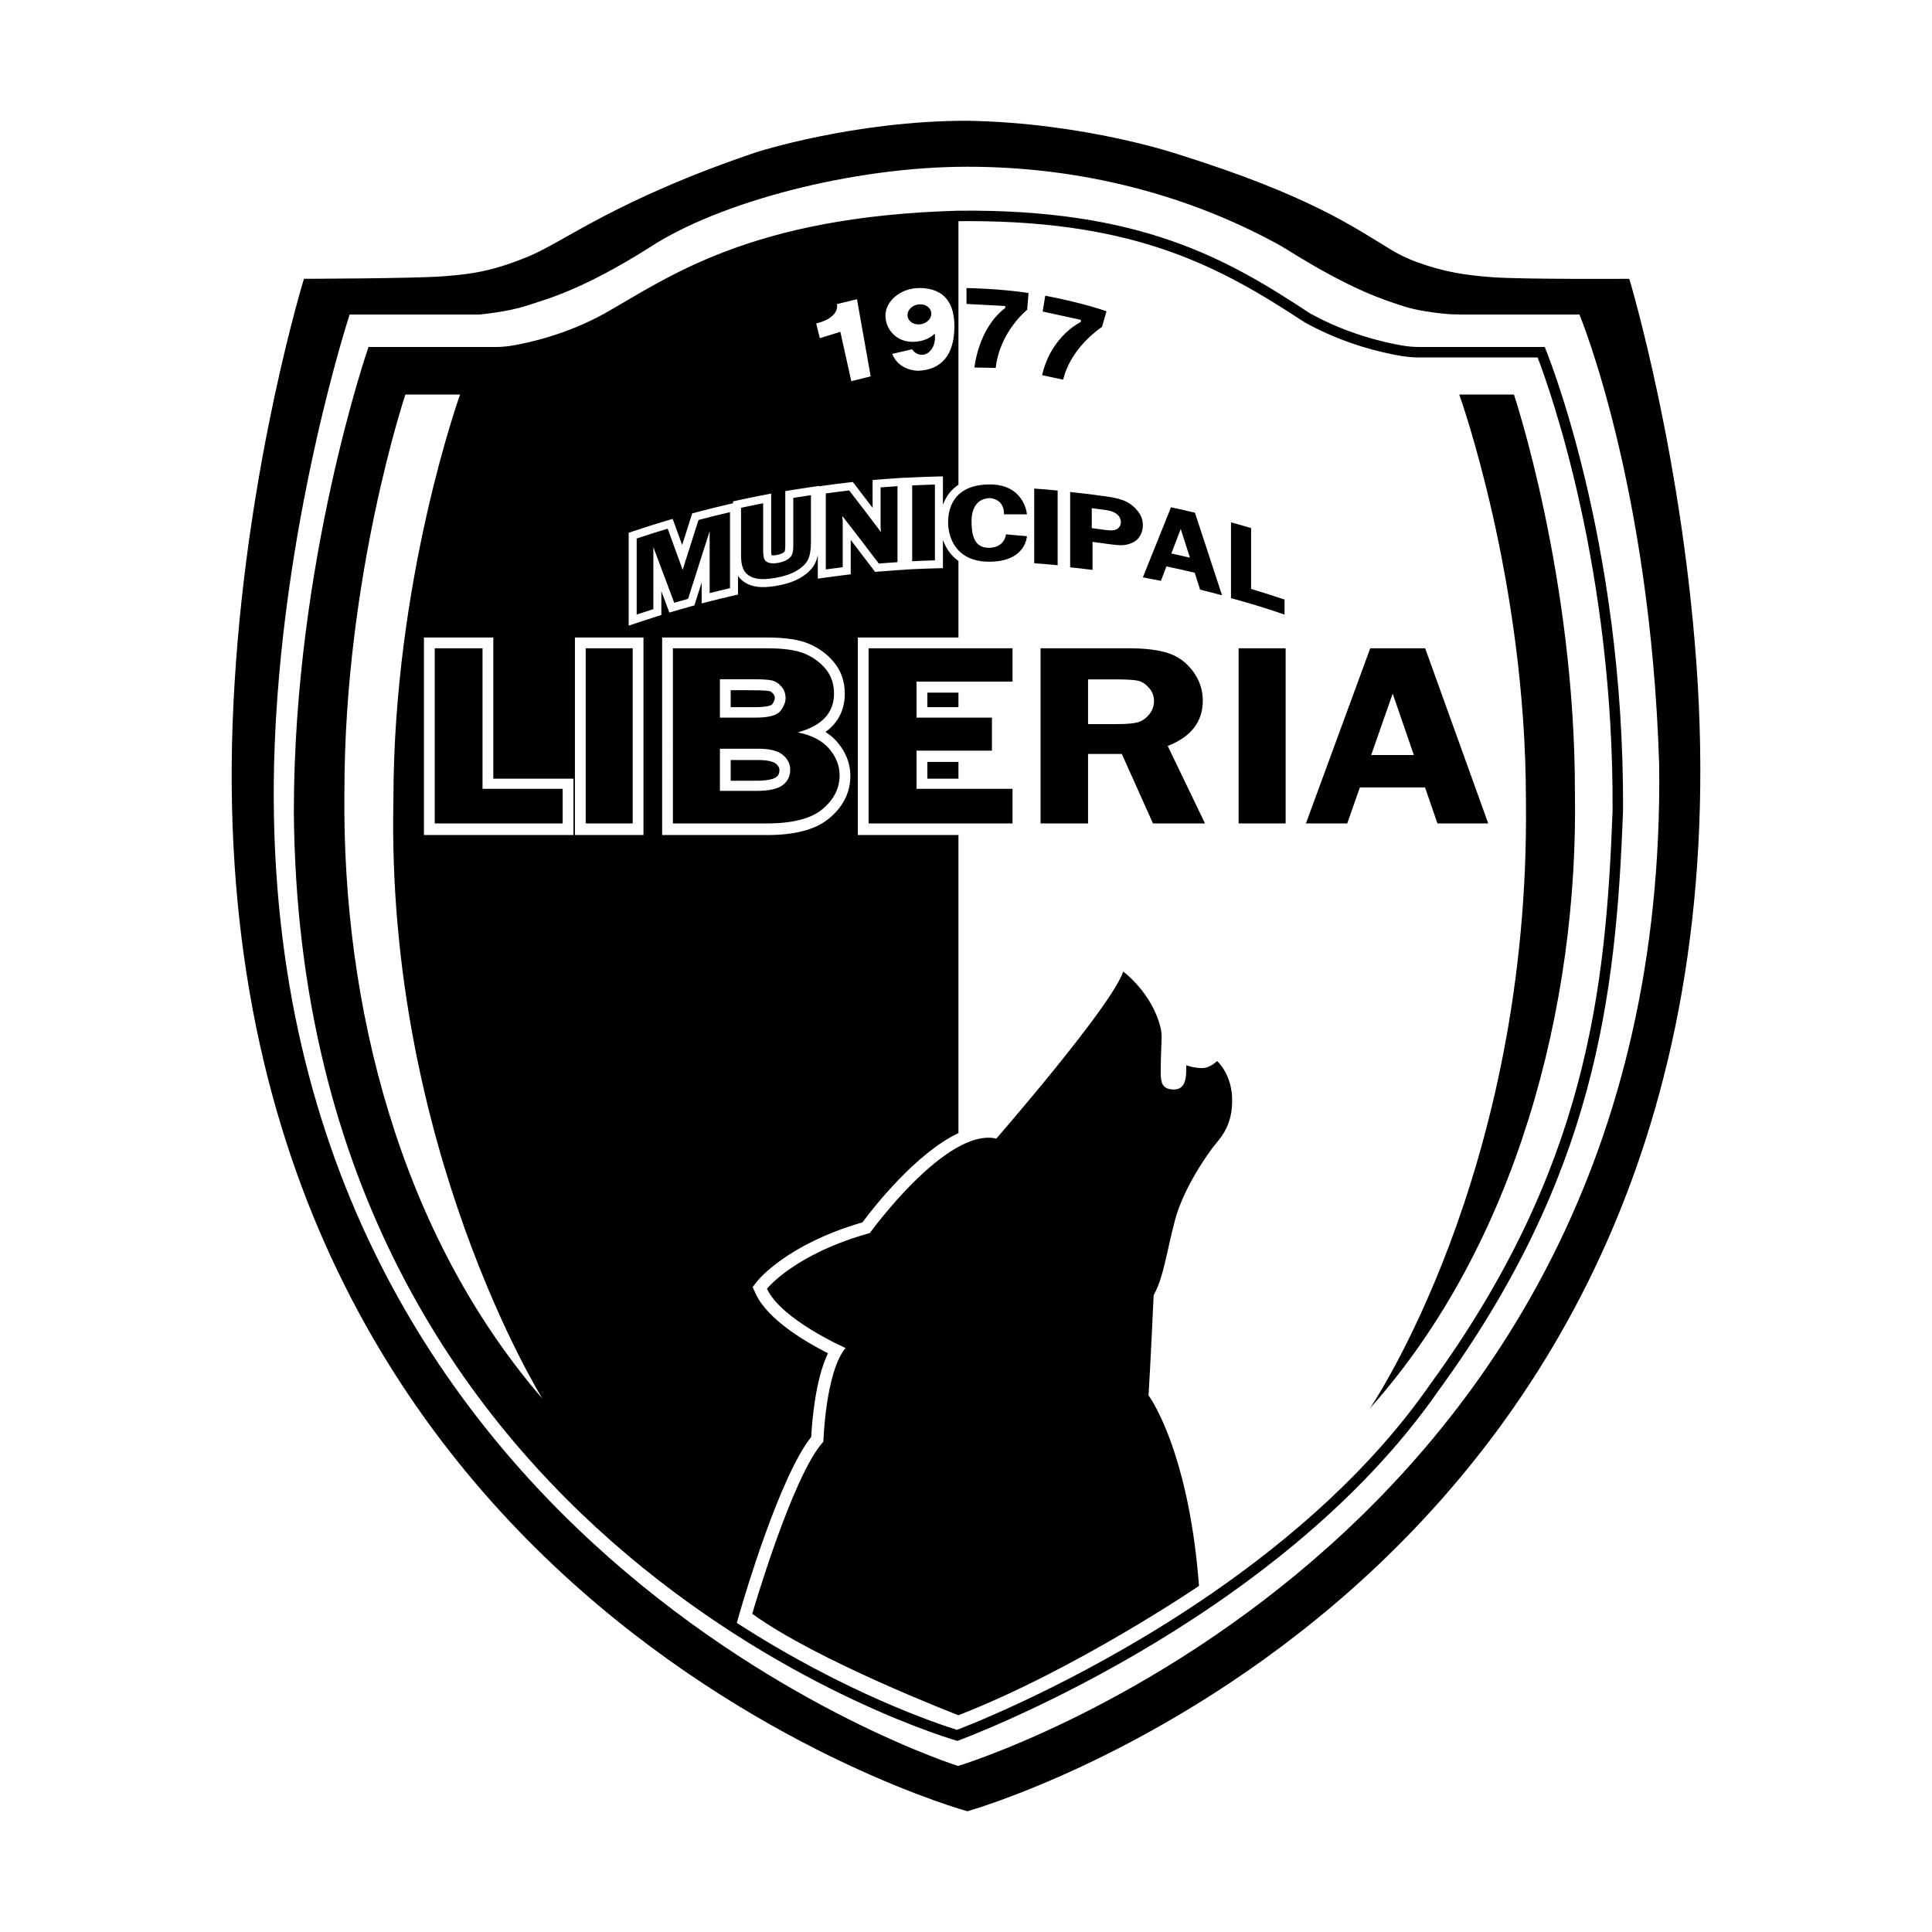 <?xml version="1.0" encoding="utf-8"?>
<!-- Generator: Adobe Illustrator 28.4.0, SVG Export Plug-In . SVG Version: 6.00 Build 0)  -->
<svg version="1.1" id="Capa_2" xmlns="http://www.w3.org/2000/svg" xmlns:xlink="http://www.w3.org/1999/xlink" x="0px" y="0px"
	 viewBox="0 0 800 800" style="enable-background:new 0 0 800 800;" xml:space="preserve">
<path d="M702.962,282.531c-5.615-91.965-28.311-167.084-28.311-167.084s-44.071,0.283-56.717-0.661
	c-10.97-0.819-19.809-2.081-31.447-6.344c-3.603-1.32-7.077-2.984-10.363-4.965
	c-14.809-8.927-33.563-22.503-88.281-39.581c0,0-38.386-13.047-87.27-13.896c-47.139,0-87.529,13.07-87.529,13.07
	c-57.944,19.629-79.272,36.899-93.805,42.939c-14.533,6.04-23.027,7.455-35.672,8.399
	c-12.646,0.944-57.708,1.038-57.708,1.038s-23.074,74.884-28.689,166.849C73.386,660.536,400.572,750,400.572,750
	S725.351,659.616,702.962,282.531z M396.703,731.244c0,0-290.758-91.54-283.209-415.046
	c2.454-98.052,31.284-185.959,31.284-185.959h53.745c0,0,11.325-0.991,19.441-3.633
	c8.116-2.642,23.027-6.417,51.338-24.348c28.217-18.426,83.283-33.219,131.271-33.219
	c47.094,0,91.119,11.611,128.512,32.045c1.419,0.776,2.808,1.611,4.18,2.469
	c26.925,16.833,40.207,20.735,48.124,23.312c5.103,1.661,11.931,2.567,16.297,3.011
	c2.443,0.248,4.895,0.363,7.35,0.363h48.971c0,0,29.349,70.377,33.006,185.959
	C691.472,642.841,396.703,731.244,396.703,731.244z M567.238,583.193c0,0,66.532-97.297,64.612-251.924
	c0-91.352-27.604-167.887-27.604-167.887h22.649c0,0,25.244,75.45,25.244,164.348
	C653.682,416.344,627.809,515.427,567.238,583.193z M477.703,536.314c0,0-1.368,29.963-2.123,41.476
	c0,0,5.397,7.182,10.837,23.918c4.09,12.582,8.203,30.555,10.066,54.977c0,0-50.778,34.526-99.606,53.556
	c0,0-58.608-22.508-85.385-42.019c0,0,16.609-57.283,29.444-71.25c0,0,0.896-28.972,9.201-38.787
	c0,0-26.613-11.702-32.558-24.537c0,0,11.372-14.392,42.609-23.074c0,0,31.614-43.836,52.376-39.117
	c0,0,47.988-55.113,52.518-69.174c0,0,11.784,8.592,15.433,23.059c0.391,1.552,0.541,3.154,0.477,4.754
	c-0.166,4.202-0.502,13.416-0.339,15.315c0.212,2.477,0.354,5.733,5.45,5.733c5.096,0,5.167-5.45,5.096-10.051
	c0,0,3.02,1.18,6.512,1.18c3.492,0,6.229-2.925,6.229-2.925s6.276,5.379,6.276,16.279
	c0,9.626-3.822,14.439-6.795,17.978c-2.973,3.539-13.354,18.214-16.892,31.662
	C482.988,518.713,481.855,528.858,477.703,536.314z M199.805,326.644h33.191v14.321h-52.988v-72.524h19.796V326.644z
	 M261.988,268.44v72.524h-19.466v-72.524H261.988z M298.106,310.033L298.106,310.033v17.461h15.038
	c5.134,0,8.763-0.776,10.883-2.335c2.119-1.556,3.179-3.733,3.179-6.528c0-2.335-1.02-4.351-3.057-6.05
	c-2.038-1.698-5.42-2.549-10.149-2.549H298.106z M298.106,281.258L298.106,281.258v15.893h14.819
	c5.428,0,8.847-0.931,10.255-2.789c1.409-1.861,2.112-3.642,2.112-5.344c0-1.842-0.583-3.428-1.746-4.756
	c-1.163-1.328-2.438-2.161-3.825-2.497c-1.387-0.336-4.124-0.506-8.205-0.506H298.106z M278.639,268.44h38.89
	c6.972,0,12.209,0.746,15.716,2.235c3.505,1.489,6.4,3.615,8.683,6.379c2.281,2.765,3.423,6.133,3.423,10.102
	c0,8.046-5.014,13.416-15.045,16.11c5.784,1.133,10.124,3.381,13.017,6.743c2.891,3.362,4.338,7.026,4.338,10.991
	c0,5.417-2.363,10.1-7.092,14.046c-4.728,3.947-12.409,5.919-23.047,5.919h-38.882V268.44z M419.258,282.24
	h-39.723v14.911h31.21v13.668h-31.21v15.825h39.723v14.321h-59.587v-72.524h59.587V282.24z M450.538,281.324
	L450.538,281.324v18.507h11.979c3.908,0,6.75-0.24,8.523-0.718c1.772-0.477,3.353-1.541,4.738-3.19
	c1.385-1.649,2.077-3.538,2.077-5.665c0-2.021-0.692-3.829-2.077-5.425c-1.386-1.594-2.893-2.579-4.523-2.951
	c-1.632-0.372-4.686-0.559-9.167-0.559H450.538z M450.538,312.192v28.773H430.873v-72.524h36.675
	c6.762,0,12.192,0.682,16.287,2.044c4.096,1.364,7.487,3.866,10.176,7.512c2.689,3.646,4.037,7.697,4.037,12.155
	c0,8.706-4.841,14.952-14.517,18.738l15.44,32.076h-21.546l-12.901-28.773H450.538z M532.355,268.44v72.524h-19.467
	v-72.524H532.355z M567.772,312.649L567.772,312.649h17.681l-8.773-25.453L567.772,312.649z M590.13,268.44
	l26.111,72.524h-21.027l-5.138-14.909h-26.991l-5.216,14.909h-17.115l26.633-72.524H590.13z M279.19,249.597
	c-3.468-9.252-5.2-13.858-8.651-23.035c0,10.266,0,15.399,0,25.665c-2.767,0.875-4.149,1.323-6.905,2.246
	c0-10.492,0-20.983,0-31.476c5.121-1.715,7.69-2.53,12.85-4.076c2.473,6.795,3.711,10.203,6.193,17.037
	c2.617-8.277,3.928-12.405,6.553-20.638c5.204-1.381,7.813-2.029,13.049-3.244c0,10.493,0,20.985,0,31.476
	c-3.375,0.782-5.059,1.192-8.421,2.045c0-10.266,0-15.4,0-25.665c-2.998,9.339-5.981,18.685-8.945,28.035
	C282.62,248.604,281.475,248.928,279.19,249.597 M335.792,205.038c0,7.812,0,11.718,0,19.528
	c0,3.154-0.418,5.564-1.254,7.227c-0.835,1.664-2.379,3.156-4.625,4.505c-2.246,1.346-5.116,2.314-8.605,2.946
	c-3.489,0.629-6.258,0.728-8.314,0.255c-2.058-0.474-3.596-1.413-4.618-2.835c-1.022-1.421-1.532-3.707-1.532-6.863
	c0-7.812,0-11.716,0-19.528c3.66-0.792,5.493-1.169,9.167-1.88c0,7.806,0,11.711,0,19.517
	c0,1.684,0.164,2.892,0.491,3.626c0.325,0.733,0.982,1.239,1.964,1.52c0.982,0.284,2.191,0.292,3.627,0.035
	c1.595-0.285,2.895-0.737,3.898-1.367c1.001-0.628,1.667-1.345,1.997-2.157c0.327-0.811,0.493-2.105,0.493-3.882
	c0-7.807,0-11.711,0-19.517C331.401,205.69,332.863,205.464,335.792,205.038 M371.63,201.313
	c0,10.486,0,20.976,0,31.464c-3.099,0.196-4.647,0.309-7.742,0.567c-6.054-7.997-9.077-11.938-15.113-19.703
	c0.02,0.536,0.038,0.889,0.058,1.052c0.07,0.522,0.117,0.978,0.117,1.347c0,7.534,0,11.3,0,18.834
	c-2.803,0.339-4.203,0.522-7,0.913c0-10.487,0-20.976,0-31.464c3.875-0.542,5.815-0.787,9.701-1.234
	c5.256,6.82,7.889,10.274,13.159,17.27c-0.117-0.914-0.176-1.606-0.176-2.082c0-6.583,0-9.876,0-16.459
	C367.431,201.591,368.83,201.489,371.63,201.313 M387.127,200.65c0,10.459,0,20.92,0,31.382
	c-3.766,0.098-5.646,0.17-9.411,0.358c0-10.461,0-20.922,0-31.381C381.481,200.82,383.361,200.748,387.127,200.65
	 M452.08,218.688L452.08,218.688c2.373,0.3,3.559,0.459,5.926,0.79c2.257,0.318,3.838,0.136,4.748-0.564
	c0.91-0.7,1.365-1.587,1.365-2.667c0-1.263-0.508-2.349-1.52-3.246c-1.015-0.9-2.552-1.503-4.622-1.793
	c-2.356-0.331-3.535-0.488-5.897-0.786C452.08,213.728,452.08,215.383,452.08,218.688 M452.399,224.388
	c0,4.641,0,6.963,0,11.603c-3.705-0.47-5.559-0.687-9.271-1.08c0-10.396,0-20.791,0-31.186
	c6.139,0.65,9.206,1.028,15.324,1.891c3.412,0.481,6.018,1.182,7.825,2.055c1.807,0.874,3.417,2.191,4.833,3.937
	c1.417,1.748,2.124,3.724,2.124,5.915c0,1.537-0.377,2.967-1.131,4.297c-0.755,1.332-1.821,2.297-3.199,2.905
	c-1.381,0.61-2.719,0.95-4.012,1.021c-1.298,0.07-3.327-0.105-6.091-0.498
	C456.241,224.886,454.961,224.713,452.399,224.388z M485.035,229.183L485.035,229.183
	c3.078,0.66,4.613,1.004,7.679,1.724c-1.518-4.755-2.277-7.13-3.801-11.871
	C487.363,223.089,486.587,225.119,485.035,229.183 M494.792,212.298c3.765,11.392,7.513,22.794,11.234,34.201
	c-3.627-0.98-5.446-1.449-9.089-2.343c-0.889-2.801-1.336-4.198-2.225-6.994
	c-4.677-1.121-7.022-1.646-11.719-2.63c-0.914,2.391-1.37,3.587-2.281,5.984
	c-2.988-0.607-4.482-0.897-7.478-1.447c3.87-9.678,7.755-19.353,11.651-29.022
	C488.855,210.899,490.838,211.349,494.792,212.298z M518.055,243.858c5.561,1.662,8.329,2.544,13.841,4.407
	c0,2.483,0,3.725,0,6.208c-8.804-2.975-13.243-4.335-22.166-6.801c0-10.464,0-20.93,0-31.395
	c3.337,0.923,5.005,1.402,8.325,2.395C518.055,228.745,518.055,233.782,518.055,243.858 M403.503,152.163
	c0,0,1.486-16.137,12.74-24.631v-0.826l-16.037-0.849v-6.582c0,0,13.938,0.212,25.687,2.053l-0.566,6.936
	c0,0-11.301,8.942-13.023,24.088L403.503,152.163z M458.168,128.9l-1.84,6.441
	c-14.085,9.909-16.067,21.871-16.067,21.871l-8.753-1.864c3.846-16.468,16.043-22.012,16.043-22.012v-0.896
	l-15.807-3.445l1.085-6.559C449.321,125.597,458.168,128.9,458.168,128.9z M639.65,143.687h-51.758
	c-2.375,0-4.735-0.193-7.077-0.588c-7.17-1.208-22.65-4.627-38.332-13.332
	c-34.086-22.395-69.805-43.393-146.04-42.514c-85.878,2.454-119.764,27.689-146.04,42.514
	c-15.682,8.705-31.163,12.125-38.332,13.332c-2.342,0.395-4.702,0.588-7.077,0.588h-52.407
	c0,0-30.907,89.039-30.907,192.329c2.218,308.075,274.762,384.847,274.762,384.847s131.866-48.065,199.248-145.078
	c64.739-88.898,73.524-162.891,76.373-240.081C672.687,222.641,639.65,143.687,639.65,143.687z M667.733,335.612
	c-2.747,74.337-10.605,148.45-75.544,237.622c-24.533,35.322-57.98,64.179-90.361,86.517
	c-48.767,33.642-95.105,52.487-104.951,56.311c-0.21,0.082-0.416,0.161-0.593,0.229
	c-7.536-2.333-45.895-15.017-91.193-44.294c-13.806-8.923-28.257-19.387-42.676-31.57
	c-39.212-33.132-70.54-72.323-93.113-116.484c-28.224-55.216-42.789-118.454-43.289-187.958
	c0-90.992,24.504-171.834,29.706-187.967h49.276c2.622,0,5.245-0.218,7.796-0.647
	c7.948-1.339,23.676-4.914,39.715-13.817c2.684-1.514,5.418-3.118,8.274-4.794
	c25.167-14.771,59.636-35.001,135.787-37.177c0.101-0.001,0.208-0.001,0.31-0.002
	c1.364-0.014,2.76-0.023,4.156-0.023c69.735,0,104.242,18.944,139.072,41.829l0.136,0.089l0.141,0.078
	c16.041,8.904,31.768,12.478,39.716,13.817c2.55,0.429,5.173,0.647,7.796,0.647h48.807
	C642.28,162.658,668.269,236.246,667.733,335.612z M321.384,321.817c-0.6,0.443-2.605,1.474-8.241,1.474h-10.578
	v-8.58h11.434c4.942,0,6.747,1.064,7.294,1.522c1.28,1.071,1.452,1.933,1.452,2.635
	C322.746,320.577,322.093,321.294,321.384,321.817z M312.925,292.817h-10.359v-7.005h8.95
	c5.179,0,6.786,0.293,7.156,0.383c0.468,0.114,0.979,0.485,1.521,1.107c0.449,0.514,0.64,1.06,0.64,1.824
	c0,0.685-0.429,1.631-1.161,2.61C319.66,291.747,318.442,292.817,312.925,292.817z M383.994,286.798h12.883v6.019
	h-12.883V286.798z M383.994,315.501h12.883v6.937h-12.883V315.501z M410.133,206.261c-5.568,0-7.738,4.247-7.833,9.154
	c0,4.436,0.283,11.419,7.078,11.419s7.172-5.568,7.172-5.568l8.682,0.755c0,0-0.378,10.57-15.571,10.57
	c-15.194,0-17.081-11.985-17.081-16.232s1.132-15.288,16.421-15.76s16.232,12.363,16.232,12.363h-9.531
	C415.701,212.962,416.362,207.111,410.133,206.261z M437.949,203.118c0,10.308,0,20.616,0,30.924
	c-3.875-0.368-5.814-0.53-9.697-0.81c0-10.308,0-20.614,0-30.922C432.135,202.588,434.074,202.75,437.949,203.118
	 M396.877,200.725V91.581c-0.102,0.001-0.208,0.001-0.31,0.002c-76.151,2.176-110.62,22.406-135.787,37.177
	c-2.857,1.677-5.591,3.281-8.274,4.794c-16.04,8.903-31.768,12.478-39.715,13.817
	c-2.551,0.429-5.174,0.647-7.796,0.647h-49.276c-5.202,16.132-29.706,96.974-29.706,187.967
	c0.5,69.505,15.065,132.743,43.289,187.958c22.573,44.161,53.901,83.352,93.113,116.484
	c14.419,12.183,28.87,22.647,42.676,31.57l1.506-5.196c1.679-5.792,16.352-55.548,29.32-71.796
	c0.299-5.995,1.604-23.497,6.921-34.655c-8.63-4.357-24.856-13.707-29.883-24.561l-1.317-2.843l1.942-2.458
	c0.498-0.629,12.346-15.268,43.534-24.339c4.867-6.529,22.233-28.663,39.764-36.961V345.778h-41.664v-81.797h41.664
	V232.294c-3.211-2.277-5.28-5.415-6.437-8.786v11.752l-3.227,0.083c-3.696,0.095-5.528,0.165-9.331,0.355
	l-2.939,0.147v0.041l-3.103,0.197c-3.073,0.195-4.608,0.307-7.678,0.562l-1.815,0.151l-1.1-1.452
	c-3.671-4.849-6.205-8.177-8.984-11.787v14.256l-2.916,0.351c-2.778,0.336-4.165,0.518-6.937,0.905l-3.772,0.528
	v-9.765c-0.265,1.307-0.641,2.457-1.14,3.45c-1.125,2.24-3.049,4.156-5.88,5.856
	c-2.583,1.547-5.762,2.648-9.719,3.365c-2.231,0.403-4.198,0.604-5.933,0.604c-1.379,0-2.611-0.127-3.713-0.381
	c-2.86-0.659-5.068-2.048-6.564-4.128c-0.034-0.047-0.062-0.102-0.096-0.15v7.738l-2.564,0.595
	c-3.351,0.777-4.991,1.175-8.355,2.029l-4.127,1.047v-8.679c-0.826,2.597-1.651,5.194-2.475,7.792l-0.542,1.711
	l-1.729,0.48c-2.275,0.631-3.411,0.953-5.678,1.616l-2.952,0.864l-1.08-2.88
	c-0.829-2.212-1.559-4.159-2.237-5.966v9.86l-2.314,0.732c-2.745,0.868-4.117,1.314-6.853,2.23l-4.364,1.46
	v-38.461l2.261-0.757c5.143-1.722,7.806-2.567,12.952-4.108l2.994-0.896l1.069,2.937
	c1.135,3.119,2.011,5.525,2.865,7.876c1.098-3.461,2.152-6.771,3.612-11.351l0.551-1.73l1.756-0.466
	c5.212-1.382,7.915-2.055,13.149-3.268l2.001-0.464v-0.786l2.611-0.566c3.729-0.807,5.542-1.179,9.239-1.895
	l3.942-0.763v23.531c0,1.051,0.073,1.66,0.133,1.981c0.311,0.075,0.938,0.138,2.054-0.062
	c1.158-0.206,2.098-0.521,2.719-0.911c0.581-0.364,0.686-0.593,0.687-0.595c0.009-0.024,0.25-0.642,0.25-2.638
	v-22.332l2.779-0.454c2.946-0.481,4.418-0.708,7.37-1.137l3.79-0.551v0.168l2.387-0.334
	c3.882-0.543,5.802-0.787,9.781-1.245l1.859-0.213l1.142,1.482c2.855,3.704,4.924,6.399,7.046,9.188v-11.49
	l3.043-0.248c2.822-0.23,4.234-0.333,7.058-0.511l3.521-0.223v0.047l2.609-0.13
	c3.836-0.192,5.699-0.263,9.49-0.361l3.398-0.088v11.816C391.671,205.544,393.857,202.723,396.877,200.725z
	 M274.18,263.981h43.349c7.643,0,13.353,0.851,17.458,2.601c4.154,1.771,7.646,4.354,10.378,7.677
	c2.95,3.59,4.445,7.962,4.445,12.997c0,5.046-1.609,11.216-7.991,15.83c1.876,1.191,3.507,2.593,4.885,4.202
	c3.594,4.199,5.416,8.896,5.416,13.96c0,6.807-2.925,12.71-8.694,17.546c-5.605,4.7-14.078,6.984-25.904,6.984
	h-43.341V263.981z M142.614,327.729c0-88.898,25.244-164.348,25.244-164.348h22.649c0,0-27.604,76.535-27.604,167.887
	c-3.114,143.964,61.719,247.914,61.719,247.914C165.64,510.904,141.576,416.438,142.614,327.729z M237.455,345.778
	h-61.905v-81.797h28.714v58.457h33.191V345.778z M266.447,263.981v81.797h-28.385v-81.797H266.447z M352.496,157.837
	l-4.53-20.443l-8.493,2.642l-1.51-6.087c10.192-2.548,8.588-8.022,8.588-8.022l8.305-2.029l5.674,31.956
	L352.496,157.837z M380.123,153.531c-8.706-0.425-10.64-7.007-10.64-7.007l8.21-1.887c0,0,1.274,2.288,4.105,2.288
	c2.831,0,6.016-3.327,5.238-8.777c0,0-2.831,3.397-9.272,3.397c-6.441,0-11.112-5.025-11.112-10.9
	c0-5.875,6.181-11.372,14.038-11.372s14.51,3.681,14.51,15.784S389.678,153.178,380.123,153.531z M385.572,129.238
	c0.432,2.244-1.399,4.482-4.088,5c-2.69,0.518-5.22-0.882-5.652-3.125c-0.432-2.244,1.399-4.482,4.088-5
	C382.61,125.595,385.14,126.995,385.572,129.238z"/>
</svg>
